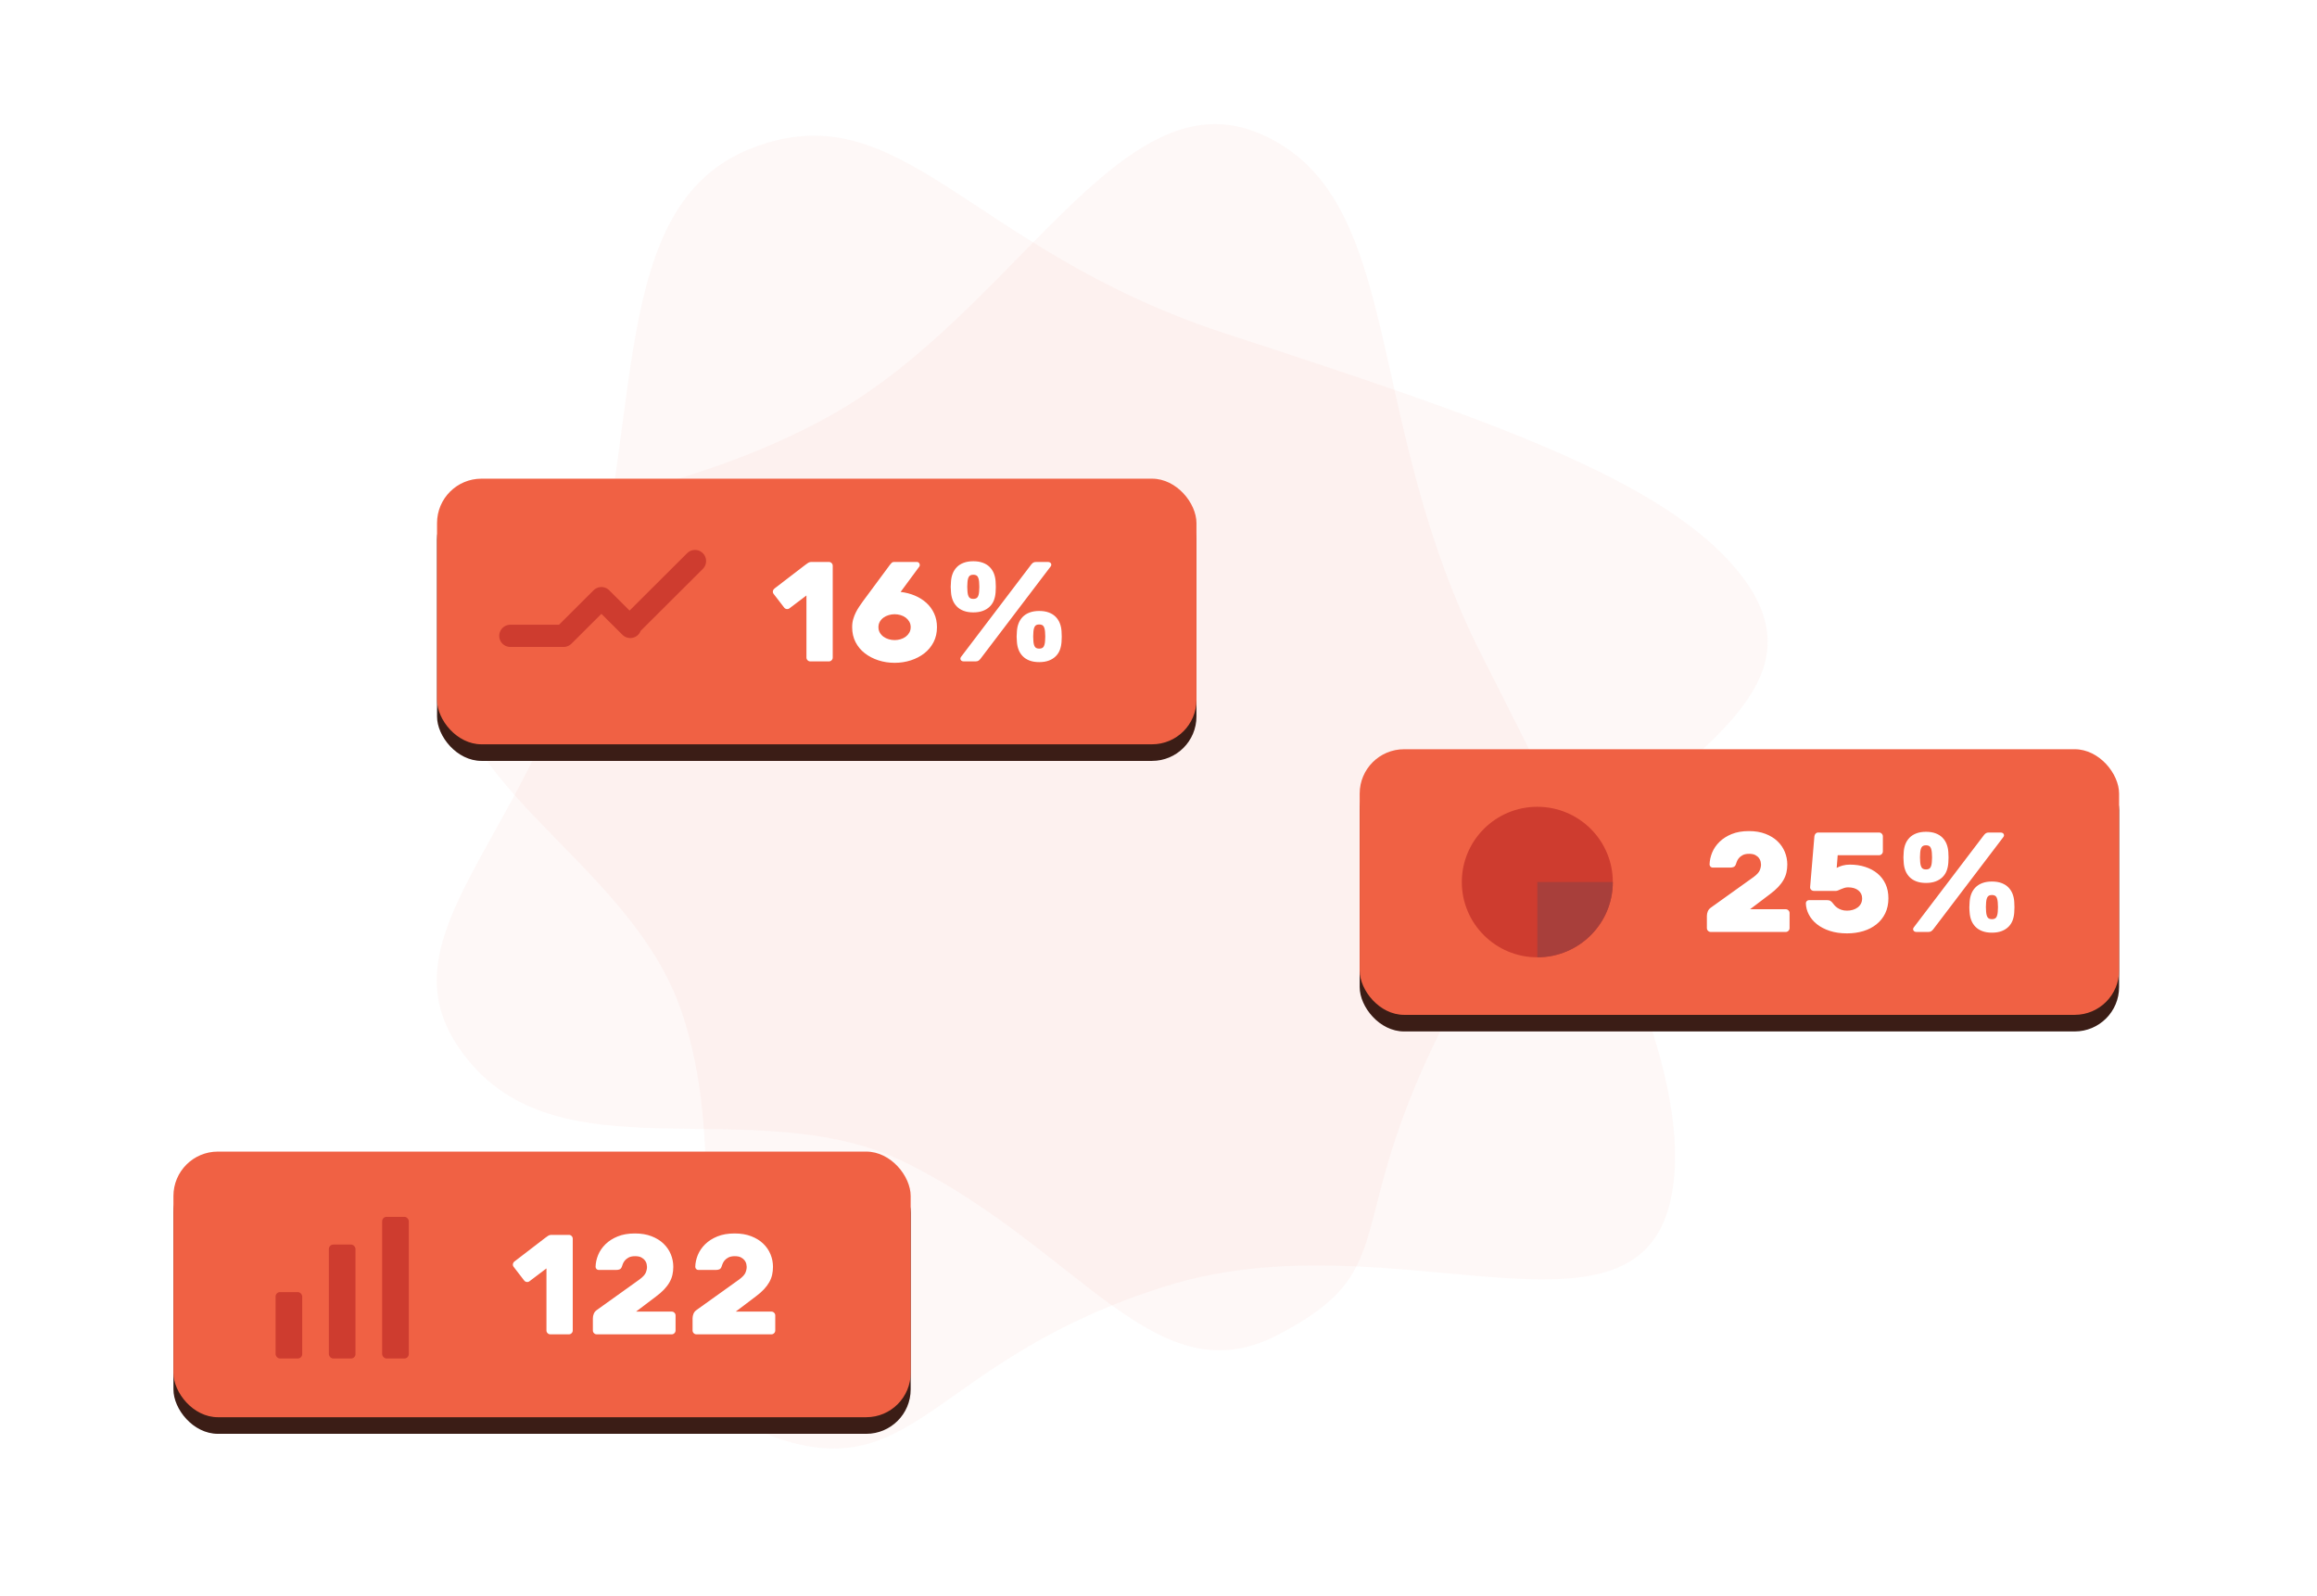 <svg xmlns="http://www.w3.org/2000/svg" width="334" height="230" viewBox="0 0 334 230">
  <g fill="none" fill-rule="evenodd">
    <rect width="334" height="230" fill="#FFF"/>
    <path fill="#F06144" fill-opacity=".04" d="M65.373,58.756 C79.637,40.781 108.702,55.315 146.354,47.382 C184.007,39.448 211.179,33.88 227.197,40.531 C251.786,50.741 220.838,80.211 222.275,114.872 C223.711,149.533 240.432,156.652 229.329,174.124 C218.818,190.664 194.034,170.462 166.311,172.092 C141.718,173.537 124.096,200.158 102.649,189.634 C85.646,181.291 96.031,159.85 88.689,129.728 C81.348,99.605 51.585,76.132 65.373,58.756 Z" transform="rotate(75 149.249 114.832)"/>
    <path fill="#F06144" fill-opacity=".04" d="M68.9,53.587 C83.37,35.352 103.209,50.535 141.407,42.486 C179.604,34.438 207.17,28.79 223.42,35.537 C248.364,45.895 216.968,75.791 218.426,110.954 C219.883,146.116 231.486,145.93 220.222,163.655 C209.56,180.435 189.777,167.348 161.652,169.001 C136.704,170.468 118.827,197.473 97.07,186.797 C79.82,178.333 90.355,156.582 82.908,126.024 C75.46,95.465 54.912,71.216 68.9,53.587 Z" transform="rotate(30 148.61 110.913)"/>
    <g transform="translate(25 69)">
      <g transform="translate(171 39)">
        <path stroke="#979797" stroke-linecap="square" stroke-width=".64" d="M76.502,22.654 L77.462,23.612"/>
        <rect width="109.472" height="38.289" y="2.393" fill="#3B1D16" rx="6.4"/>
        <rect width="109.472" height="38.289" fill="#F06144" rx="6.4"/>
        <path fill="#FFF" d="M61.642,16.612 C61.642,17.008 61.601,17.39 61.519,17.759 C61.437,18.127 61.297,18.486 61.099,18.834 C60.901,19.182 60.642,19.527 60.321,19.868 C60,20.209 59.608,20.551 59.143,20.892 L56.276,23.063 L61.417,23.063 C61.567,23.063 61.697,23.117 61.806,23.227 C61.915,23.336 61.97,23.466 61.97,23.616 L61.97,25.787 C61.97,25.937 61.915,26.067 61.806,26.176 C61.697,26.285 61.567,26.34 61.417,26.34 L50.603,26.34 C50.453,26.34 50.323,26.285 50.214,26.176 C50.105,26.067 50.05,25.937 50.05,25.787 L50.05,24.025 C50.05,23.807 50.095,23.589 50.183,23.37 C50.272,23.152 50.426,22.967 50.644,22.817 L56.768,18.434 C57.246,18.079 57.546,17.755 57.669,17.462 C57.792,17.168 57.853,16.885 57.853,16.612 C57.853,16.516 57.836,16.383 57.802,16.212 C57.768,16.042 57.689,15.871 57.566,15.7 C57.444,15.53 57.27,15.383 57.044,15.26 C56.819,15.137 56.515,15.076 56.133,15.076 C55.751,15.076 55.44,15.141 55.201,15.27 C54.962,15.4 54.778,15.547 54.648,15.711 C54.518,15.874 54.423,16.042 54.361,16.212 C54.3,16.383 54.256,16.509 54.228,16.591 C54.16,16.782 54.054,16.909 53.911,16.97 C53.767,17.031 53.6,17.062 53.409,17.062 L50.89,17.062 C50.767,17.062 50.661,17.018 50.573,16.929 C50.484,16.84 50.439,16.735 50.439,16.612 C50.453,16.038 50.576,15.468 50.808,14.902 C51.04,14.335 51.392,13.82 51.863,13.355 C52.334,12.891 52.921,12.516 53.624,12.229 C54.327,11.942 55.157,11.799 56.112,11.799 C57.014,11.799 57.809,11.932 58.498,12.198 C59.188,12.464 59.765,12.819 60.229,13.263 C60.693,13.707 61.045,14.219 61.284,14.799 C61.523,15.379 61.642,15.984 61.642,16.612 Z M68.108,22.08 C68.203,22.203 68.309,22.332 68.425,22.469 C68.541,22.605 68.681,22.732 68.845,22.848 C69.009,22.964 69.207,23.063 69.439,23.145 C69.671,23.227 69.944,23.268 70.258,23.268 C70.545,23.268 70.818,23.23 71.077,23.155 C71.337,23.08 71.569,22.967 71.774,22.817 C71.979,22.667 72.139,22.483 72.255,22.264 C72.371,22.046 72.429,21.786 72.429,21.486 C72.429,21.022 72.248,20.643 71.886,20.349 C71.525,20.056 71.03,19.909 70.402,19.909 C70.21,19.909 70.03,19.936 69.859,19.991 C69.688,20.045 69.531,20.103 69.388,20.165 C69.244,20.226 69.111,20.284 68.988,20.339 C68.866,20.394 68.763,20.421 68.681,20.421 L65.486,20.421 C65.323,20.421 65.186,20.366 65.077,20.257 C64.968,20.148 64.92,20.018 64.933,19.868 L65.548,12.557 C65.561,12.406 65.62,12.277 65.722,12.167 C65.824,12.058 65.951,12.004 66.101,12.004 L74.866,12.004 C75.016,12.004 75.146,12.058 75.255,12.167 C75.365,12.277 75.419,12.406 75.419,12.557 L75.419,14.727 C75.419,14.878 75.365,15.007 75.255,15.117 C75.146,15.226 75.016,15.28 74.866,15.28 L68.907,15.28 L68.763,17.103 C69.009,16.967 69.292,16.854 69.613,16.765 C69.934,16.677 70.286,16.632 70.668,16.632 C71.46,16.632 72.194,16.741 72.869,16.96 C73.545,17.178 74.132,17.492 74.631,17.902 C75.129,18.311 75.518,18.817 75.798,19.417 C76.078,20.018 76.218,20.708 76.218,21.486 C76.218,22.305 76.064,23.029 75.757,23.657 C75.45,24.285 75.027,24.814 74.487,25.244 C73.948,25.674 73.317,25.998 72.593,26.217 C71.869,26.435 71.091,26.544 70.258,26.544 C69.33,26.544 68.5,26.425 67.77,26.186 C67.039,25.947 66.422,25.626 65.916,25.223 C65.411,24.821 65.022,24.357 64.749,23.831 C64.476,23.305 64.333,22.762 64.319,22.203 C64.319,22.08 64.363,21.974 64.452,21.885 C64.541,21.797 64.647,21.752 64.77,21.752 L67.371,21.752 C67.589,21.752 67.756,21.793 67.872,21.875 C67.988,21.957 68.067,22.025 68.108,22.08 Z M84.855,14.809 C84.896,15.356 84.896,15.874 84.855,16.366 C84.827,16.775 84.749,17.154 84.619,17.503 C84.489,17.851 84.291,18.158 84.025,18.424 C83.759,18.69 83.428,18.899 83.032,19.049 C82.636,19.199 82.172,19.274 81.639,19.274 C81.107,19.274 80.643,19.199 80.247,19.049 C79.851,18.899 79.523,18.69 79.264,18.424 C79.004,18.158 78.806,17.851 78.67,17.503 C78.533,17.154 78.451,16.775 78.424,16.366 C78.397,16.093 78.383,15.837 78.383,15.598 C78.383,15.359 78.397,15.096 78.424,14.809 C78.451,14.4 78.533,14.021 78.67,13.673 C78.806,13.325 79.004,13.017 79.264,12.751 C79.523,12.485 79.851,12.277 80.247,12.127 C80.643,11.976 81.107,11.901 81.639,11.901 C82.172,11.901 82.636,11.976 83.032,12.127 C83.428,12.277 83.756,12.485 84.015,12.751 C84.274,13.017 84.472,13.325 84.609,13.673 C84.745,14.021 84.827,14.4 84.855,14.809 Z M80.8,16.263 C80.827,16.618 80.899,16.885 81.015,17.062 C81.131,17.24 81.339,17.328 81.639,17.328 C81.94,17.328 82.148,17.24 82.264,17.062 C82.38,16.885 82.452,16.618 82.479,16.263 C82.52,15.813 82.52,15.362 82.479,14.912 C82.452,14.557 82.38,14.291 82.264,14.113 C82.148,13.936 81.94,13.847 81.639,13.847 C81.339,13.847 81.131,13.936 81.015,14.113 C80.899,14.291 80.827,14.557 80.8,14.912 C80.759,15.362 80.759,15.813 80.8,16.263 Z M94.357,21.977 C94.398,22.524 94.398,23.042 94.357,23.534 C94.33,23.943 94.252,24.322 94.122,24.671 C93.992,25.019 93.794,25.326 93.528,25.592 C93.262,25.858 92.931,26.067 92.535,26.217 C92.139,26.367 91.674,26.442 91.142,26.442 C90.61,26.442 90.145,26.367 89.749,26.217 C89.353,26.067 89.026,25.858 88.766,25.592 C88.507,25.326 88.309,25.019 88.172,24.671 C88.036,24.322 87.954,23.943 87.927,23.534 C87.899,23.261 87.886,23.005 87.886,22.766 C87.886,22.527 87.899,22.264 87.927,21.977 C87.954,21.568 88.036,21.189 88.172,20.841 C88.309,20.493 88.507,20.185 88.766,19.919 C89.026,19.653 89.353,19.445 89.749,19.295 C90.145,19.144 90.61,19.069 91.142,19.069 C91.674,19.069 92.139,19.144 92.535,19.295 C92.931,19.445 93.258,19.653 93.518,19.919 C93.777,20.185 93.975,20.493 94.112,20.841 C94.248,21.189 94.33,21.568 94.357,21.977 Z M90.302,23.431 C90.33,23.786 90.401,24.053 90.517,24.23 C90.633,24.408 90.842,24.496 91.142,24.496 C91.442,24.496 91.651,24.408 91.767,24.23 C91.883,24.053 91.954,23.786 91.982,23.431 C92.023,22.981 92.023,22.53 91.982,22.08 C91.954,21.725 91.883,21.459 91.767,21.281 C91.651,21.104 91.442,21.015 91.142,21.015 C90.842,21.015 90.633,21.104 90.517,21.281 C90.401,21.459 90.33,21.725 90.302,22.08 C90.261,22.53 90.261,22.981 90.302,23.431 Z M89.975,12.393 C90.07,12.27 90.169,12.174 90.272,12.106 C90.374,12.038 90.521,12.004 90.712,12.004 L92.391,12.004 C92.541,12.004 92.661,12.041 92.75,12.116 C92.838,12.191 92.883,12.29 92.883,12.413 C92.883,12.441 92.876,12.475 92.862,12.516 C92.849,12.557 92.828,12.598 92.801,12.639 L82.684,25.951 C82.588,26.073 82.489,26.169 82.387,26.237 C82.284,26.306 82.138,26.34 81.946,26.34 L80.267,26.34 C80.117,26.34 79.997,26.302 79.909,26.227 C79.82,26.152 79.776,26.053 79.776,25.93 C79.776,25.903 79.782,25.869 79.796,25.828 C79.81,25.787 79.83,25.746 79.858,25.705 L89.975,12.393 Z"/>
        <ellipse cx="25.607" cy="19.145" fill="#CE3C2F" rx="10.883" ry="10.849"/>
        <path fill="#A83F3B" d="M25.607,29.993 C31.618,29.993 36.491,25.136 36.491,19.145 L25.607,19.145 L25.607,29.993 Z"/>
      </g>
      <g transform="translate(0 97)">
        <rect width="106.275" height="38.289" y="2.393" fill="#3B1D16" rx="6.4"/>
        <rect width="106.275" height="38.289" fill="#F06144" rx="6.4"/>
        <path fill="#FFF" d="M49.042,16.612 C48.947,16.489 48.913,16.352 48.94,16.202 C48.967,16.052 49.042,15.929 49.165,15.833 L53.568,12.454 C53.678,12.372 53.811,12.277 53.968,12.167 C54.125,12.058 54.306,12.004 54.511,12.004 L57.009,12.004 C57.159,12.004 57.289,12.058 57.398,12.167 C57.507,12.277 57.562,12.406 57.562,12.557 L57.562,25.787 C57.562,25.937 57.507,26.067 57.398,26.176 C57.289,26.285 57.159,26.34 57.009,26.34 L54.326,26.34 C54.176,26.34 54.046,26.285 53.937,26.176 C53.828,26.067 53.773,25.937 53.773,25.787 L53.773,16.837 L51.336,18.68 C51.213,18.776 51.077,18.813 50.927,18.793 C50.776,18.772 50.653,18.701 50.558,18.578 L49.042,16.612 Z M72.056,16.612 C72.056,17.008 72.015,17.39 71.933,17.759 C71.851,18.127 71.711,18.486 71.513,18.834 C71.315,19.182 71.056,19.527 70.735,19.868 C70.414,20.209 70.022,20.551 69.558,20.892 L66.69,23.063 L71.831,23.063 C71.981,23.063 72.111,23.117 72.22,23.227 C72.329,23.336 72.384,23.466 72.384,23.616 L72.384,25.787 C72.384,25.937 72.329,26.067 72.22,26.176 C72.111,26.285 71.981,26.34 71.831,26.34 L61.017,26.34 C60.867,26.34 60.737,26.285 60.628,26.176 C60.519,26.067 60.464,25.937 60.464,25.787 L60.464,24.025 C60.464,23.807 60.509,23.589 60.598,23.37 C60.686,23.152 60.84,22.967 61.058,22.817 L67.182,18.434 C67.66,18.079 67.96,17.755 68.083,17.462 C68.206,17.168 68.267,16.885 68.267,16.612 C68.267,16.516 68.25,16.383 68.216,16.212 C68.182,16.042 68.103,15.871 67.981,15.7 C67.858,15.53 67.684,15.383 67.458,15.26 C67.233,15.137 66.929,15.076 66.547,15.076 C66.165,15.076 65.854,15.141 65.615,15.27 C65.376,15.4 65.192,15.547 65.062,15.711 C64.932,15.874 64.837,16.042 64.775,16.212 C64.714,16.383 64.67,16.509 64.642,16.591 C64.574,16.782 64.468,16.909 64.325,16.97 C64.182,17.031 64.014,17.062 63.823,17.062 L61.304,17.062 C61.181,17.062 61.075,17.018 60.987,16.929 C60.898,16.84 60.854,16.735 60.854,16.612 C60.867,16.038 60.99,15.468 61.222,14.902 C61.454,14.335 61.806,13.82 62.277,13.355 C62.748,12.891 63.335,12.516 64.038,12.229 C64.741,11.942 65.571,11.799 66.526,11.799 C67.428,11.799 68.223,11.932 68.912,12.198 C69.602,12.464 70.179,12.819 70.643,13.263 C71.107,13.707 71.459,14.219 71.698,14.799 C71.937,15.379 72.056,15.984 72.056,16.612 Z M86.427,16.612 C86.427,17.008 86.386,17.39 86.304,17.759 C86.222,18.127 86.082,18.486 85.884,18.834 C85.686,19.182 85.427,19.527 85.106,19.868 C84.785,20.209 84.393,20.551 83.929,20.892 L81.061,23.063 L86.202,23.063 C86.352,23.063 86.482,23.117 86.591,23.227 C86.7,23.336 86.755,23.466 86.755,23.616 L86.755,25.787 C86.755,25.937 86.7,26.067 86.591,26.176 C86.482,26.285 86.352,26.34 86.202,26.34 L75.388,26.34 C75.238,26.34 75.109,26.285 74.999,26.176 C74.89,26.067 74.835,25.937 74.835,25.787 L74.835,24.025 C74.835,23.807 74.88,23.589 74.969,23.37 C75.057,23.152 75.211,22.967 75.429,22.817 L81.553,18.434 C82.031,18.079 82.331,17.755 82.454,17.462 C82.577,17.168 82.638,16.885 82.638,16.612 C82.638,16.516 82.621,16.383 82.587,16.212 C82.553,16.042 82.475,15.871 82.352,15.7 C82.229,15.53 82.055,15.383 81.829,15.26 C81.604,15.137 81.3,15.076 80.918,15.076 C80.536,15.076 80.225,15.141 79.986,15.27 C79.747,15.4 79.563,15.547 79.433,15.711 C79.304,15.874 79.208,16.042 79.147,16.212 C79.085,16.383 79.041,16.509 79.013,16.591 C78.945,16.782 78.839,16.909 78.696,16.97 C78.553,17.031 78.385,17.062 78.194,17.062 L75.675,17.062 C75.552,17.062 75.446,17.018 75.358,16.929 C75.269,16.84 75.225,16.735 75.225,16.612 C75.238,16.038 75.361,15.468 75.593,14.902 C75.825,14.335 76.177,13.82 76.648,13.355 C77.119,12.891 77.706,12.516 78.409,12.229 C79.112,11.942 79.942,11.799 80.898,11.799 C81.799,11.799 82.594,11.932 83.283,12.198 C83.973,12.464 84.55,12.819 85.014,13.263 C85.478,13.707 85.83,14.219 86.069,14.799 C86.308,15.379 86.427,15.984 86.427,16.612 Z"/>
        <rect width="3.841" height="9.572" x="14.724" y="20.253" fill="#CE3C2F" rx=".64"/>
        <rect width="3.841" height="16.425" x="22.406" y="13.401" fill="#CE3C2F" rx=".64"/>
        <rect width="3.841" height="20.421" x="30.089" y="9.405" fill="#CE3C2F" rx=".64"/>
      </g>
      <g transform="translate(38)">
        <path stroke="#979797" stroke-linecap="square" stroke-width=".64" d="M76.502,22.654 L77.462,23.612"/>
        <rect width="109.472" height="38.289" y="2.393" fill="#3B1D16" rx="6.4"/>
        <rect width="109.472" height="38.289" fill="#F06144" rx="6.4"/>
        <path fill="#FFF" d="M48.521,16.612 C48.425,16.489 48.391,16.352 48.418,16.202 C48.445,16.052 48.521,15.929 48.643,15.833 L53.047,12.454 C53.156,12.372 53.289,12.277 53.446,12.167 C53.603,12.058 53.784,12.004 53.989,12.004 L56.487,12.004 C56.637,12.004 56.767,12.058 56.876,12.167 C56.986,12.277 57.04,12.406 57.04,12.557 L57.04,25.787 C57.04,25.937 56.986,26.067 56.876,26.176 C56.767,26.285 56.637,26.34 56.487,26.34 L53.804,26.34 C53.654,26.34 53.524,26.285 53.415,26.176 C53.306,26.067 53.251,25.937 53.251,25.787 L53.251,16.837 L50.814,18.68 C50.691,18.776 50.555,18.813 50.405,18.793 C50.255,18.772 50.132,18.701 50.036,18.578 L48.521,16.612 Z M72.067,21.404 C72.067,22.21 71.903,22.93 71.575,23.565 C71.247,24.199 70.804,24.735 70.244,25.172 C69.684,25.609 69.036,25.947 68.298,26.186 C67.561,26.425 66.783,26.544 65.964,26.544 C65.144,26.544 64.366,26.425 63.629,26.186 C62.892,25.947 62.24,25.609 61.673,25.172 C61.106,24.735 60.659,24.199 60.332,23.565 C60.004,22.93 59.84,22.21 59.84,21.404 C59.84,20.981 59.891,20.595 59.994,20.247 C60.096,19.899 60.222,19.574 60.373,19.274 C60.523,18.974 60.687,18.694 60.864,18.434 C61.042,18.175 61.212,17.929 61.376,17.697 L65.288,12.413 C65.356,12.345 65.431,12.26 65.513,12.157 C65.595,12.055 65.732,12.004 65.923,12.004 L69.179,12.004 C69.302,12.004 69.401,12.048 69.476,12.137 C69.551,12.226 69.589,12.331 69.589,12.454 C69.589,12.522 69.578,12.577 69.558,12.618 C69.537,12.659 69.514,12.693 69.486,12.72 L66.824,16.325 C67.547,16.407 68.227,16.581 68.862,16.847 C69.496,17.113 70.053,17.462 70.531,17.892 C71.009,18.322 71.384,18.834 71.657,19.428 C71.93,20.022 72.067,20.68 72.067,21.404 Z M63.629,21.404 C63.629,21.704 63.697,21.971 63.834,22.203 C63.97,22.435 64.148,22.629 64.366,22.786 C64.585,22.943 64.834,23.063 65.114,23.145 C65.394,23.227 65.677,23.268 65.964,23.268 C66.25,23.268 66.534,23.227 66.814,23.145 C67.093,23.063 67.339,22.943 67.551,22.786 C67.762,22.629 67.937,22.435 68.073,22.203 C68.21,21.971 68.278,21.704 68.278,21.404 C68.278,21.104 68.21,20.837 68.073,20.605 C67.937,20.373 67.762,20.179 67.551,20.022 C67.339,19.865 67.093,19.745 66.814,19.663 C66.534,19.581 66.25,19.54 65.964,19.54 C65.677,19.54 65.394,19.581 65.114,19.663 C64.834,19.745 64.585,19.865 64.366,20.022 C64.148,20.179 63.97,20.373 63.834,20.605 C63.697,20.837 63.629,21.104 63.629,21.404 Z M80.519,14.809 C80.56,15.356 80.56,15.874 80.519,16.366 C80.492,16.775 80.413,17.154 80.284,17.503 C80.154,17.851 79.956,18.158 79.69,18.424 C79.423,18.69 79.092,18.899 78.696,19.049 C78.3,19.199 77.836,19.274 77.304,19.274 C76.771,19.274 76.307,19.199 75.911,19.049 C75.515,18.899 75.187,18.69 74.928,18.424 C74.669,18.158 74.471,17.851 74.334,17.503 C74.198,17.154 74.116,16.775 74.088,16.366 C74.061,16.093 74.047,15.837 74.047,15.598 C74.047,15.359 74.061,15.096 74.088,14.809 C74.116,14.4 74.198,14.021 74.334,13.673 C74.471,13.325 74.669,13.017 74.928,12.751 C75.187,12.485 75.515,12.277 75.911,12.127 C76.307,11.976 76.771,11.901 77.304,11.901 C77.836,11.901 78.3,11.976 78.696,12.127 C79.092,12.277 79.42,12.485 79.679,12.751 C79.939,13.017 80.137,13.325 80.273,13.673 C80.41,14.021 80.492,14.4 80.519,14.809 Z M76.464,16.263 C76.491,16.618 76.563,16.885 76.679,17.062 C76.795,17.24 77.003,17.328 77.304,17.328 C77.604,17.328 77.812,17.24 77.928,17.062 C78.044,16.885 78.116,16.618 78.143,16.263 C78.184,15.813 78.184,15.362 78.143,14.912 C78.116,14.557 78.044,14.291 77.928,14.113 C77.812,13.936 77.604,13.847 77.304,13.847 C77.003,13.847 76.795,13.936 76.679,14.113 C76.563,14.291 76.491,14.557 76.464,14.912 C76.423,15.362 76.423,15.813 76.464,16.263 Z M90.022,21.977 C90.063,22.524 90.063,23.042 90.022,23.534 C89.994,23.943 89.916,24.322 89.786,24.671 C89.657,25.019 89.459,25.326 89.192,25.592 C88.926,25.858 88.595,26.067 88.199,26.217 C87.803,26.367 87.339,26.442 86.806,26.442 C86.274,26.442 85.81,26.367 85.414,26.217 C85.018,26.067 84.69,25.858 84.431,25.592 C84.171,25.326 83.973,25.019 83.837,24.671 C83.7,24.322 83.618,23.943 83.591,23.534 C83.564,23.261 83.55,23.005 83.55,22.766 C83.55,22.527 83.564,22.264 83.591,21.977 C83.618,21.568 83.7,21.189 83.837,20.841 C83.973,20.493 84.171,20.185 84.431,19.919 C84.69,19.653 85.018,19.445 85.414,19.295 C85.81,19.144 86.274,19.069 86.806,19.069 C87.339,19.069 87.803,19.144 88.199,19.295 C88.595,19.445 88.923,19.653 89.182,19.919 C89.442,20.185 89.639,20.493 89.776,20.841 C89.913,21.189 89.994,21.568 90.022,21.977 Z M85.967,23.431 C85.994,23.786 86.066,24.053 86.182,24.23 C86.298,24.408 86.506,24.496 86.806,24.496 C87.107,24.496 87.315,24.408 87.431,24.23 C87.547,24.053 87.619,23.786 87.646,23.431 C87.687,22.981 87.687,22.53 87.646,22.08 C87.619,21.725 87.547,21.459 87.431,21.281 C87.315,21.104 87.107,21.015 86.806,21.015 C86.506,21.015 86.298,21.104 86.182,21.281 C86.066,21.459 85.994,21.725 85.967,22.08 C85.926,22.53 85.926,22.981 85.967,23.431 Z M85.639,12.393 C85.735,12.27 85.834,12.174 85.936,12.106 C86.038,12.038 86.185,12.004 86.376,12.004 L88.056,12.004 C88.206,12.004 88.325,12.041 88.414,12.116 C88.503,12.191 88.547,12.29 88.547,12.413 C88.547,12.441 88.54,12.475 88.527,12.516 C88.513,12.557 88.493,12.598 88.465,12.639 L78.348,25.951 C78.253,26.073 78.154,26.169 78.051,26.237 C77.949,26.306 77.802,26.34 77.611,26.34 L75.932,26.34 C75.781,26.34 75.662,26.302 75.573,26.227 C75.484,26.152 75.44,26.053 75.44,25.93 C75.44,25.903 75.447,25.869 75.461,25.828 C75.474,25.787 75.495,25.746 75.522,25.705 L85.639,12.393 Z"/>
        <g fill="#CE3C2F" stroke="#CE3C2F" stroke-linecap="round" stroke-linejoin="round" stroke-width="3.2" transform="translate(10.243 11.487)">
          <path d="M8.002 11.168L13.453 5.734M17.612 9.885L13.45 5.737M17.511 9.785L26.942.384M8.002 11.168L.32 11.168"/>
        </g>
      </g>
    </g>
  </g>
</svg>
